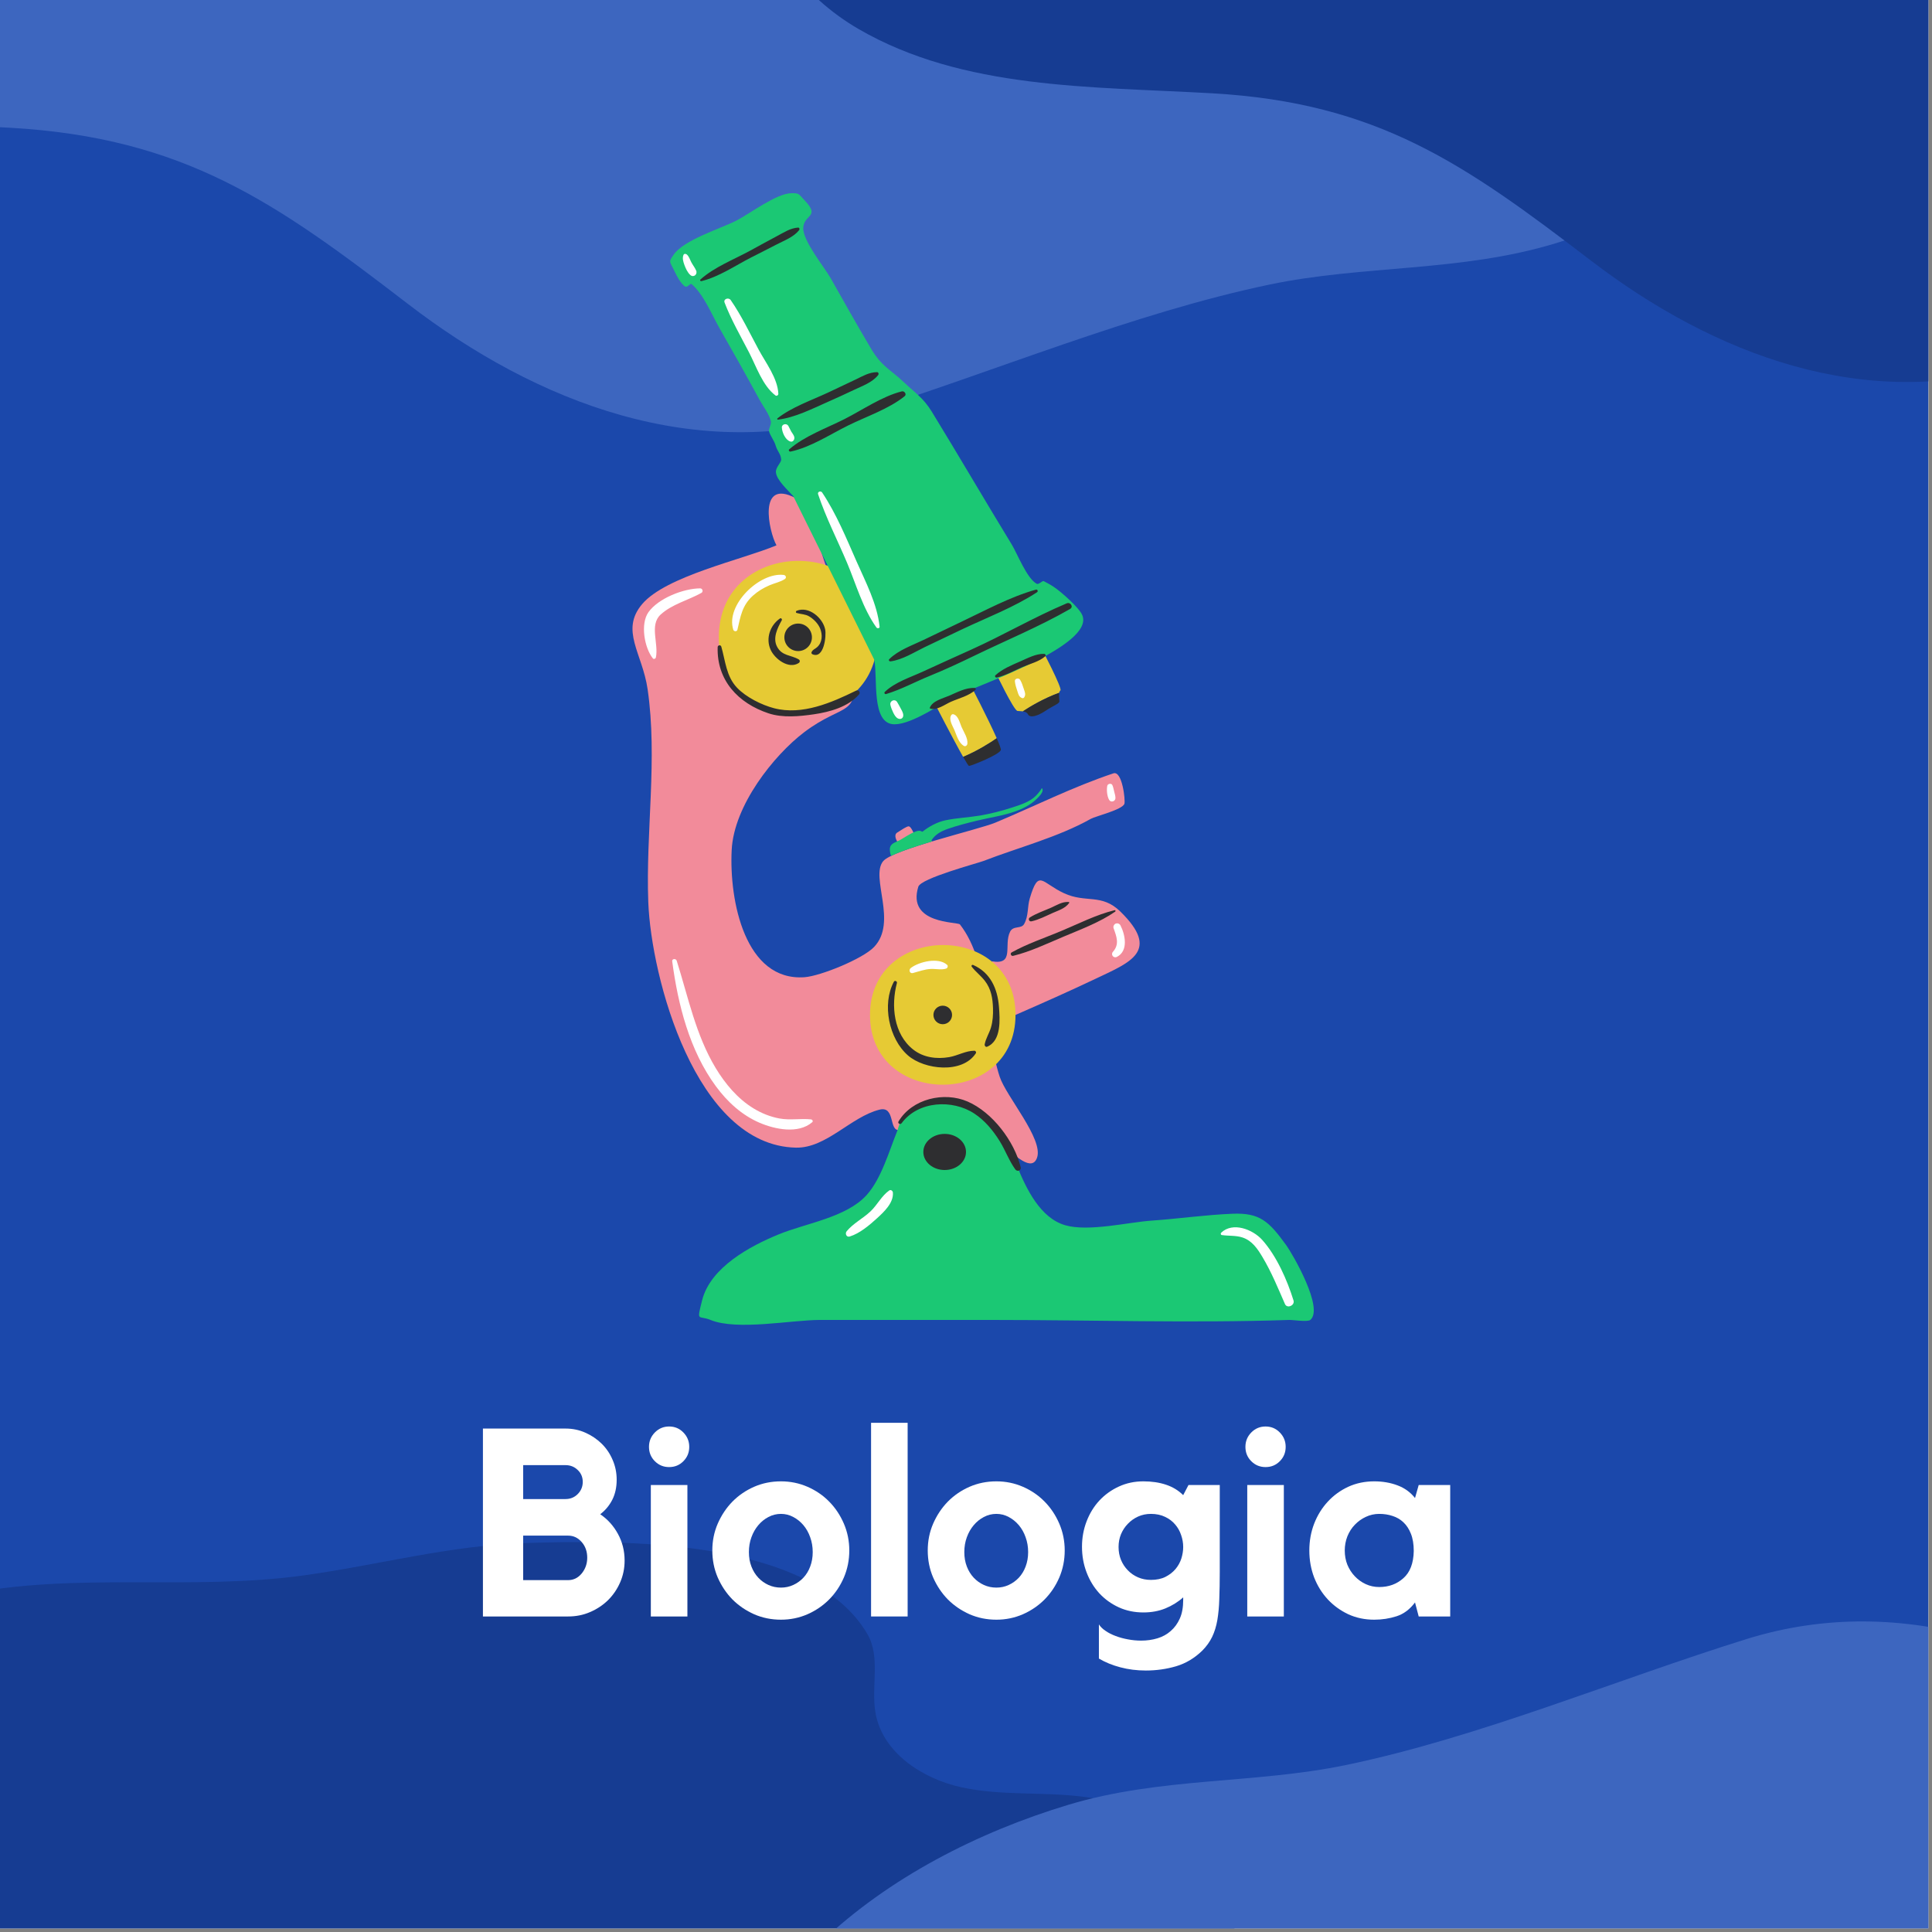 <svg xmlns="http://www.w3.org/2000/svg" width="262.5" viewBox="0 0 262.5 262.5" height="262.5" version="1.0"><rect x="0" y="0" width="262.5" height="262.5" fill="#808080" stroke="none"/><defs><clipPath id="a"><path d="M 0 0 L 262 0 L 262 262 L 0 262 Z M 0 0"/></clipPath><clipPath id="b"><path d="M 0 209 L 169 209 L 169 262 L 0 262 Z M 0 209"/></clipPath><clipPath id="c"><path d="M 95 220 L 262 220 L 262 262 L 95 262 Z M 95 220"/></clipPath><clipPath id="d"><path d="M 103 0 L 262 0 L 262 52 L 103 52 Z M 103 0"/></clipPath><clipPath id="e"><path d="M 91 26.25 L 178.504 26.25 L 178.504 180 L 91 180 Z M 91 26.25"/></clipPath></defs><g clip-path="url(#a)"><path fill="#FFF" d="M 0 0 L 262.5 0 L 262.5 269.25 L 0 269.25 Z M 0 0"/><path fill="#FFF" d="M 0 0 L 262.5 0 L 262.5 262.5 L 0 262.5 Z M 0 0"/><path fill="#1B48AB" d="M 0 0 L 262.5 0 L 262.5 262.5 L 0 262.5 Z M 0 0"/></g><g clip-path="url(#b)"><path fill="#163C92" d="M 168.59 270.234 C 167.887 293.449 147.762 308.043 127.312 314.219 C 116.805 317.391 106.176 316.578 95.738 318.75 C 80.648 321.891 65.125 328.434 50.32 333.047 C 32.367 338.645 14.676 331.828 0.402 320.887 C -14.234 309.66 -24.309 302.551 -43.582 301.449 C -57.629 300.648 -72.508 301.039 -84.672 293.973 C -91.098 290.242 -96.727 283.406 -95.559 276.062 C -94.254 267.891 -81.523 264.168 -75.184 261.387 C -71.117 259.602 -67.059 258.098 -63.969 254.809 C -58.785 249.289 -63.465 244.613 -60.73 238.766 C -56.855 230.484 -46.027 230.871 -38.551 230.09 C -25.555 228.73 -17.098 219.141 -4.961 216.66 C 10.309 213.543 25.949 216.176 41.277 214.047 C 51.449 212.637 61.086 209.957 71.531 209.645 C 84.328 209.266 110.164 208.875 117.852 222.02 C 119.691 225.164 118.316 229.184 118.961 232.77 C 119.922 238.137 125.305 241.676 130.633 242.84 C 135.957 244.004 141.508 243.445 146.922 244.09 C 160.863 245.746 169.004 256.543 168.59 270.234 Z M 168.59 270.234"/></g><g clip-path="url(#c)"><path fill="#3D66BF" d="M 95.699 297.855 C 96.543 270.078 120.633 252.617 145.121 245.227 C 157.699 241.434 170.426 242.402 182.918 239.805 C 200.988 236.047 219.574 228.219 237.297 222.699 C 258.789 216 279.973 224.152 297.059 237.25 C 314.582 250.68 326.648 259.188 349.723 260.504 C 366.535 261.465 384.352 261 398.914 269.453 C 406.609 273.918 413.348 282.098 411.949 290.879 C 410.387 300.66 395.145 305.113 387.555 308.445 C 382.688 310.578 377.828 312.375 374.129 316.312 C 367.922 322.918 373.527 328.512 370.25 335.508 C 365.609 345.418 352.648 344.953 343.695 345.891 C 328.137 347.516 318.012 358.992 303.48 361.957 C 285.199 365.688 266.473 362.539 248.125 365.082 C 235.949 366.773 224.41 369.98 211.902 370.352 C 196.578 370.809 165.648 371.273 156.445 355.547 C 154.242 351.781 155.891 346.977 155.117 342.684 C 153.969 336.262 147.523 332.027 141.145 330.633 C 134.77 329.242 128.125 329.91 121.641 329.141 C 104.949 327.156 95.203 314.234 95.699 297.855 Z M 95.699 297.855"/></g><path fill="#3D66BF" d="M 261.98 -21.074 C 261.117 7.508 236.402 25.473 211.285 33.078 C 198.383 36.984 185.328 35.984 172.512 38.66 C 153.973 42.527 134.906 50.578 116.727 56.262 C 94.68 63.152 72.949 54.762 55.418 41.289 C 37.441 27.469 25.066 18.715 1.395 17.359 C -15.855 16.371 -34.129 16.852 -49.07 8.152 C -56.961 3.559 -63.879 -4.859 -62.441 -13.898 C -60.84 -23.961 -45.203 -28.543 -37.414 -31.969 C -32.422 -34.164 -27.438 -36.016 -23.641 -40.066 C -17.277 -46.863 -23.023 -52.621 -19.664 -59.816 C -14.902 -70.016 -1.609 -69.539 7.574 -70.5 C 23.535 -72.172 33.926 -83.984 48.828 -87.035 C 67.582 -90.871 86.793 -87.633 105.621 -90.25 C 118.109 -91.988 129.945 -95.289 142.773 -95.672 C 158.496 -96.141 190.227 -96.621 199.668 -80.438 C 201.926 -76.566 200.238 -71.617 201.027 -67.203 C 202.211 -60.594 208.82 -56.234 215.363 -54.805 C 221.906 -53.371 228.719 -54.059 235.371 -53.266 C 252.496 -51.223 262.492 -37.93 261.98 -21.074 Z M 261.98 -21.074"/><g clip-path="url(#d)"><path fill="#163C92" d="M 412.715 -23.773 C 411.891 3.332 388.367 20.371 364.457 27.582 C 352.18 31.285 339.754 30.34 327.551 32.875 C 309.91 36.543 291.762 44.18 274.457 49.566 C 253.473 56.102 232.789 48.145 216.105 35.367 C 198.992 22.262 187.215 13.957 164.684 12.676 C 148.266 11.738 130.871 12.191 116.652 3.941 C 109.137 -0.414 102.559 -8.398 103.926 -16.969 C 105.449 -26.512 120.332 -30.859 127.746 -34.105 C 132.496 -36.188 137.242 -37.945 140.855 -41.785 C 146.914 -48.23 141.441 -53.691 144.637 -60.516 C 149.172 -70.188 161.824 -69.738 170.566 -70.648 C 185.758 -72.234 195.645 -83.434 209.832 -86.328 C 227.684 -89.969 245.969 -86.898 263.887 -89.379 C 275.773 -91.027 287.039 -94.156 299.25 -94.52 C 314.215 -94.965 344.414 -95.418 353.402 -80.07 C 355.551 -76.398 353.945 -71.707 354.695 -67.52 C 355.82 -61.254 362.113 -57.121 368.34 -55.762 C 374.566 -54.402 381.055 -55.055 387.383 -54.305 C 403.684 -52.367 413.199 -39.762 412.715 -23.773 Z M 412.715 -23.773"/></g><path fill="#F28B9A" d="M 152.234 123.863 C 149.668 121.348 147.559 122.746 144.57 121.363 C 141.492 119.938 141.133 117.98 139.914 122.07 C 139.574 123.211 139.762 124.465 139.145 125.551 C 138.75 126.25 137.676 125.727 137.242 126.586 C 136.32 128.422 137.926 131.164 134.742 130.609 L 137.977 137.898 C 141.652 136.293 145.324 134.664 148.949 132.941 C 153.562 130.75 157.707 129.219 152.234 123.863 Z M 130.43 125.605 C 130.129 125.215 123.191 125.605 124.77 120.48 C 125.125 119.324 132.805 117.297 133.613 116.984 C 138.348 115.152 143.773 113.75 148.211 111.254 C 148.855 110.895 152.512 110.016 152.773 109.207 C 152.926 108.742 152.477 104.68 151.281 105.074 C 145.82 106.891 140.527 109.559 135.223 111.777 C 133 112.703 121.285 115.402 119.984 117.02 C 118.219 119.207 121.996 125.281 118.754 128.672 C 117.207 130.289 111.461 132.617 109.316 132.773 C 101.238 133.359 99.062 122.41 99.414 115.484 C 99.719 109.422 105.141 102.633 109.219 99.52 C 114.777 95.289 116.867 97.688 115.828 90.543 C 115.148 85.871 113.465 80.453 111.914 75.996 C 111.309 74.254 109.695 68.516 108.082 67.668 C 102.914 64.957 104.453 72.203 105.5 74.094 C 100.855 76.043 90.465 78.273 87.246 82.082 C 84.23 85.656 87.273 88.738 87.988 93.625 C 89.371 103.051 87.719 113.059 88.082 122.574 C 88.469 132.75 94.488 155.656 108.145 155.93 C 112.273 156.016 115.602 151.746 119.492 150.77 C 121.719 150.211 120.695 153.82 122.25 153.523 C 124.387 153.117 125.234 149.66 128.352 149.527 C 132.016 149.375 139.551 161.141 140.902 157.297 C 141.797 154.766 136.719 148.996 135.828 146.297 C 133.785 140.137 134.645 131.062 130.43 125.605 Z M 121.906 114.332 C 121.906 114.332 121.34 113.473 121.906 113.117 C 122.473 112.766 123.211 112.246 123.484 112.273 C 123.758 112.301 124.102 113.105 124.102 113.105 C 124.102 113.105 124.777 114.316 121.906 114.332"/><path fill="#E6CA34" d="M 118.207 137.898 C 118.207 150.535 137.977 150.535 137.977 137.898 C 137.977 125.137 118.207 125.336 118.207 137.898 Z M 141.457 87.984 L 135.18 91.168 C 135.18 91.168 137.73 96.543 138.25 96.598 C 138.48 96.621 138.738 96.621 138.973 96.652 C 139.93 96.02 141.773 94.906 143.91 94.129 C 143.938 93.988 143.988 93.875 144.074 93.816 C 144.402 93.598 141.457 87.984 141.457 87.984 Z M 135.426 100.305 C 134.293 97.727 131.848 93.02 131.848 93.02 L 126.949 95.473 C 126.949 95.473 129.512 100.465 130.863 102.84 C 132.898 101.984 134.602 100.879 135.426 100.305 Z M 119.219 86.594 C 119.219 100.422 97.668 100.387 97.668 86.594 C 97.668 72.812 119.219 72.676 119.219 86.594"/><g clip-path="url(#e)"><path fill="#1BC874" d="M 103.238 54.391 C 103.695 55.23 104.527 56.289 104.738 57.23 C 104.84 57.684 104.395 58.246 104.496 58.621 C 104.656 59.215 105.195 59.871 105.383 60.523 C 105.629 61.375 106.074 61.617 106.137 62.422 C 106.168 62.871 105.355 63.484 105.426 64.195 C 105.527 65.242 107.086 66.637 107.77 67.398 L 118.781 89.629 C 119.297 92.035 118.297 98.418 121.543 98.41 C 124.02 98.402 128.035 95.477 130.211 94.43 C 133.176 93.004 148.695 87.672 147.059 83.605 C 146.637 82.566 144.215 80.457 143.285 79.816 C 142.688 79.402 142.234 79.191 141.824 78.965 C 141.617 78.852 141.152 79.473 140.848 79.312 C 139.516 78.594 138.211 75.199 137.457 73.969 C 133.797 67.973 130.262 61.906 126.594 55.922 C 125.449 54.059 124.305 53.352 122.875 51.992 C 120.938 50.152 119.809 49.848 118.305 47.301 C 116.449 44.156 114.648 40.977 112.859 37.793 C 112.027 36.32 109.051 32.711 109.137 30.957 C 109.223 29.109 111.496 29.523 109.34 27.238 C 108.441 26.281 108.586 26.254 107.562 26.25 C 105.52 26.242 101.805 29.086 100.016 29.992 C 97.906 31.062 92.902 32.598 91.535 34.598 C 90.797 35.676 90.965 35.41 91.695 36.949 C 92.02 37.625 92.426 38.395 93.004 38.875 C 93.414 39.207 93.75 38.41 93.988 38.613 C 95.621 40.027 96.688 42.719 97.781 44.633 C 99.633 47.867 101.461 51.117 103.238 54.391 Z M 174.73 169.145 C 172.395 165.918 171.152 164.766 167.48 164.91 C 163.824 165.055 160.133 165.59 156.48 165.844 C 153.266 166.066 147.906 167.387 144.734 166.473 C 141.332 165.492 139.438 161.508 138.199 158.465 C 136.781 154.996 135.223 151.344 131.355 149.977 C 128.102 148.824 122.871 149.676 121.953 153.551 C 120.82 156.324 119.766 160.141 117.742 162.379 C 114.98 165.426 109.527 166.188 105.793 167.715 C 101.91 169.309 96.527 172.184 95.395 176.676 C 94.629 179.723 94.887 178.66 96.535 179.34 C 100.156 180.824 107.539 179.34 111.406 179.34 C 119.191 179.34 126.984 179.34 134.773 179.34 C 148.219 179.34 161.75 179.789 175.188 179.34 C 175.617 179.324 177.664 179.641 178.027 179.34 C 179.91 177.793 175.672 170.441 174.73 169.145 Z M 126.551 114.18 C 126.59 114.223 126.625 114.27 126.664 114.316 C 124.441 114.98 122.336 115.672 121.074 116.293 C 120.961 115.988 120.887 115.66 120.902 115.348 C 120.938 114.57 121.672 114.469 122.242 114.156 C 122.934 113.777 123.59 113.293 124.328 113.008 C 124.578 112.91 124.871 112.82 125.129 112.918 C 125.195 112.941 125.258 112.977 125.316 113.012 C 126.223 112.305 127.289 111.707 128.422 111.461 C 129.984 111.129 131.602 111.07 133.176 110.805 C 134.641 110.555 136.098 110.176 137.512 109.719 C 138.621 109.359 139.969 108.945 140.793 108.074 C 141.004 107.855 141.203 107.613 141.379 107.367 C 141.395 107.348 141.527 107.098 141.559 107.098 C 141.613 107.098 141.66 107.254 141.664 107.301 C 141.699 107.742 141.094 108.316 140.82 108.578 C 140.016 109.355 138.984 109.879 137.934 110.246 C 136.273 110.836 134.488 111.078 132.777 111.496 C 131.434 111.82 130.082 112.164 128.77 112.621 C 127.887 112.93 127.074 113.363 126.551 114.18"/></g><path fill="#2E2E30" d="M 131.465 149.664 C 128.27 148.281 123.934 149.281 122.086 152.363 C 121.918 152.637 122.32 152.852 122.504 152.605 C 124.762 149.562 129.422 149.344 132.383 151.301 C 133.816 152.246 134.918 153.59 135.82 155.031 C 136.598 156.277 137.098 157.715 137.957 158.895 C 138.215 159.242 138.793 159.047 138.68 158.59 C 137.824 155.062 134.836 151.121 131.465 149.664 Z M 105.527 33.211 C 106.582 32.664 107.828 32.211 108.574 31.273 C 108.676 31.148 108.625 30.906 108.43 30.922 C 107.363 31 106.551 31.562 105.605 32.059 C 104.363 32.715 103.137 33.395 101.906 34.066 C 99.688 35.273 97.051 36.285 95.164 37.977 C 95.062 38.07 95.168 38.227 95.293 38.199 C 97.676 37.621 99.898 36.086 102.066 34.977 C 103.219 34.387 104.379 33.809 105.527 33.211 Z M 105.695 57.016 C 107.98 56.754 110.375 55.531 112.473 54.605 C 113.648 54.086 114.816 53.555 115.977 53 C 117.141 52.441 118.492 51.992 119.309 50.969 C 119.43 50.816 119.367 50.559 119.145 50.562 C 118.051 50.59 117.223 51.102 116.25 51.566 C 114.996 52.168 113.734 52.762 112.477 53.352 C 110.254 54.391 107.547 55.324 105.625 56.848 C 105.559 56.898 105.613 57.027 105.695 57.016 Z M 107.234 61.051 C 107.09 61.18 107.25 61.391 107.414 61.355 C 110.113 60.789 112.789 59.016 115.25 57.801 C 117.734 56.574 120.754 55.57 122.91 53.836 C 123.234 53.574 122.879 53.086 122.527 53.176 C 119.84 53.855 117.211 55.688 114.746 56.938 C 112.305 58.172 109.301 59.242 107.234 61.051 Z M 132.43 89.07 C 136.719 86.992 141.254 85.117 145.383 82.746 C 145.898 82.449 145.445 81.758 144.93 81.977 C 140.523 83.84 136.328 86.293 131.957 88.266 C 129.77 89.254 127.582 90.238 125.398 91.246 C 123.672 92.043 121.609 92.68 120.215 94.012 C 120.09 94.133 120.219 94.352 120.387 94.301 C 122.418 93.695 124.379 92.621 126.352 91.82 C 128.41 90.984 130.434 90.039 132.43 89.07 Z M 121.008 89.859 C 122.648 89.633 124.207 88.617 125.684 87.906 C 127.379 87.09 129.082 86.277 130.785 85.473 C 134.148 83.887 137.793 82.5 140.898 80.469 C 141.082 80.352 140.973 80.051 140.75 80.113 C 137.246 81.094 133.879 82.938 130.598 84.492 C 128.895 85.301 127.195 86.117 125.5 86.938 C 123.934 87.695 122.074 88.32 120.828 89.555 C 120.684 89.695 120.836 89.883 121.008 89.859 Z M 142.016 89.172 C 142.148 89.055 142.039 88.848 141.879 88.84 C 140.77 88.797 139.59 89.441 138.586 89.879 C 137.441 90.379 136.184 90.895 135.254 91.742 C 135.105 91.875 135.262 92.098 135.438 92.059 C 136.652 91.773 137.812 91.105 138.957 90.617 C 139.953 90.188 141.191 89.898 142.016 89.172 Z M 132.434 93.477 C 131.246 93.395 130.031 94.07 128.965 94.527 C 128.109 94.891 126.676 95.23 126.328 96.168 C 126.312 96.211 126.348 96.266 126.391 96.277 C 127.309 96.551 128.371 95.715 129.199 95.352 C 130.277 94.871 131.66 94.555 132.535 93.727 C 132.637 93.633 132.555 93.484 132.434 93.477 Z M 116.309 93.84 C 112.988 95.469 108.996 97.219 105.18 96.227 C 103.477 95.785 101.367 94.727 100.145 93.445 C 98.668 91.895 98.562 89.801 98.004 87.859 C 97.926 87.582 97.52 87.641 97.508 87.926 C 97.375 92.434 100.281 95.539 104.414 96.918 C 106.359 97.562 108.621 97.336 110.613 97.047 C 112.75 96.734 115.246 96.043 116.711 94.359 C 116.961 94.074 116.652 93.672 116.309 93.84 Z M 110.41 88.906 C 111.961 89.539 112.293 86.41 112.117 85.527 C 111.801 83.949 109.883 82.309 108.242 82.988 C 108.109 83.047 108.09 83.234 108.242 83.285 C 108.82 83.461 109.414 83.43 109.945 83.75 C 110.559 84.117 111.152 84.723 111.422 85.375 C 111.781 86.242 111.746 87.301 111 87.949 C 110.695 88.211 110.473 88.223 110.277 88.582 C 110.203 88.719 110.277 88.852 110.41 88.906 Z M 105.973 84.031 C 104.637 84.961 104.012 86.723 104.695 88.262 C 105.254 89.527 107.156 90.977 108.531 90.078 C 108.703 89.961 108.719 89.707 108.531 89.598 C 107.477 88.977 106.266 89.148 105.59 87.887 C 104.949 86.695 105.629 85.34 106.219 84.273 C 106.301 84.129 106.129 83.922 105.973 84.031 Z M 133.789 141.891 C 133.754 142.066 133.91 142.305 134.121 142.219 C 136.082 141.402 135.863 138.488 135.723 136.742 C 135.531 134.332 134.57 132.148 132.23 131.113 C 132.062 131.039 131.926 131.215 132.039 131.359 C 132.578 132.055 133.281 132.574 133.816 133.273 C 134.672 134.387 134.875 135.625 134.918 136.996 C 134.945 137.879 134.891 138.785 134.633 139.637 C 134.395 140.414 133.941 141.09 133.789 141.891 Z M 123.375 143.41 C 125.609 145.348 130.754 145.93 132.586 143.109 C 132.684 142.961 132.555 142.762 132.387 142.762 C 131.199 142.766 130.141 143.426 128.973 143.629 C 127.266 143.926 125.469 143.695 124.082 142.605 C 121.402 140.5 121.047 136.633 121.863 133.562 C 121.926 133.32 121.57 133.16 121.449 133.391 C 119.809 136.445 120.773 141.152 123.375 143.41 Z M 151.441 123.668 C 148.957 124.273 146.508 125.523 144.152 126.508 C 141.93 127.441 139.566 128.223 137.457 129.402 C 137.199 129.547 137.375 129.941 137.656 129.871 C 140 129.297 142.258 128.207 144.477 127.273 C 146.801 126.293 149.449 125.305 151.52 123.863 C 151.617 123.797 151.559 123.641 151.441 123.668 Z M 140.152 125.18 C 141.148 124.957 142.098 124.461 143.023 124.047 C 143.844 123.684 144.734 123.426 145.27 122.68 C 145.309 122.625 145.254 122.555 145.195 122.551 C 144.32 122.496 143.605 122.973 142.828 123.32 C 141.863 123.746 140.824 124.09 139.93 124.652 C 139.648 124.828 139.828 125.254 140.152 125.18 Z M 128.09 136.641 C 127.391 136.641 126.824 137.203 126.824 137.898 C 126.824 138.598 127.391 139.16 128.09 139.16 C 128.789 139.16 129.355 138.598 129.355 137.898 C 129.355 137.203 128.789 136.641 128.09 136.641 Z M 110.316 86.594 C 110.316 85.559 109.477 84.723 108.445 84.723 C 107.41 84.723 106.57 85.559 106.57 86.594 C 106.57 87.625 107.41 88.461 108.445 88.461 C 109.477 88.461 110.316 87.625 110.316 86.594 Z M 139.672 97.059 C 139.918 97.551 140.875 97.359 142.023 96.598 C 143.172 95.832 143.938 95.617 143.938 95.289 C 143.938 95.051 143.84 94.496 143.91 94.129 C 141.773 94.906 139.93 96.02 138.973 96.652 C 139.27 96.695 139.535 96.789 139.672 97.059 Z M 135.98 101.906 C 136.02 101.754 135.793 101.141 135.426 100.305 C 134.602 100.879 132.898 101.984 130.863 102.84 C 131.285 103.578 131.59 104.066 131.66 104.066 C 131.961 104.066 135.816 102.523 135.98 101.906 Z M 131.25 156.516 C 131.25 157.871 129.953 158.969 128.352 158.969 C 126.75 158.969 125.453 157.871 125.453 156.516 C 125.453 155.16 126.75 154.062 128.352 154.062 C 129.953 154.062 131.25 155.16 131.25 156.516"/><path fill="#FFF" d="M 175.75 176.695 C 174.895 173.934 173.449 170.645 171.496 168.465 C 170.219 167.039 167.492 165.969 165.914 167.496 C 165.824 167.586 165.855 167.781 165.996 167.805 C 166.93 167.945 167.906 167.836 168.816 168.137 C 170.129 168.57 170.863 169.676 171.535 170.801 C 172.758 172.848 173.637 175.008 174.59 177.184 C 174.879 177.84 175.957 177.371 175.75 176.695 Z M 138.605 92.371 C 138.422 92.066 137.852 92.168 137.891 92.562 C 137.934 93.039 138.094 93.484 138.242 93.941 C 138.383 94.371 138.441 94.684 138.891 94.855 C 138.992 94.895 139.105 94.828 139.16 94.746 C 139.41 94.355 139.242 94.027 139.109 93.621 C 138.965 93.199 138.84 92.754 138.605 92.371 Z M 129.527 97.043 C 129.418 97.02 129.316 97.062 129.254 97.156 C 128.855 97.738 129.434 98.629 129.676 99.195 C 129.988 99.926 130.234 100.895 130.938 101.336 C 131.172 101.48 131.414 101.285 131.438 101.051 C 131.52 100.281 130.949 99.473 130.652 98.785 C 130.406 98.223 130.199 97.203 129.527 97.043 Z M 151.555 108.449 C 151.562 108.141 151.457 107.832 151.383 107.539 C 151.309 107.246 151.262 106.953 151.141 106.68 C 151.012 106.379 150.508 106.465 150.445 106.77 C 150.332 107.316 150.414 108.191 150.699 108.68 C 150.934 109.078 151.539 108.895 151.555 108.449 Z M 151.785 125.457 C 151.617 125.469 151.543 125.488 151.426 125.605 C 151.305 125.727 151.234 125.934 151.297 126.102 C 151.711 127.258 152.129 128.297 151.215 129.32 C 150.879 129.695 151.297 130.246 151.75 130.012 C 153.352 129.195 152.879 126.977 152.227 125.711 C 152.148 125.559 151.957 125.449 151.785 125.457 Z M 123.746 131.523 C 123.434 131.766 123.594 132.324 124.035 132.207 C 124.844 131.988 125.605 131.699 126.453 131.652 C 127.141 131.617 127.875 131.809 128.535 131.609 C 128.754 131.547 128.855 131.246 128.676 131.086 C 127.5 130.031 124.875 130.66 123.746 131.523 Z M 99.629 85.555 C 99.711 85.82 100.129 85.852 100.195 85.555 C 100.617 83.75 100.824 82.25 102.312 80.922 C 102.98 80.324 103.742 79.867 104.566 79.516 C 105.262 79.219 106.004 79.086 106.637 78.676 C 106.902 78.504 106.773 78.152 106.484 78.117 C 103.207 77.715 98.555 82.195 99.629 85.555 Z M 121.891 95.383 C 121.582 94.898 120.863 95.215 120.977 95.77 C 121.051 96.129 121.199 96.473 121.355 96.805 C 121.508 97.117 121.707 97.492 122.039 97.633 C 122.363 97.773 122.695 97.609 122.723 97.242 C 122.75 96.898 122.547 96.574 122.391 96.277 C 122.23 95.977 122.074 95.672 121.891 95.383 Z M 107.371 59.984 C 107.734 60.105 107.969 59.742 107.926 59.43 C 107.883 59.125 107.66 58.895 107.508 58.637 C 107.355 58.383 107.258 58.105 107.105 57.855 C 106.875 57.473 106.207 57.613 106.23 58.09 C 106.266 58.75 106.695 59.762 107.371 59.984 Z M 93.797 37.367 C 94.242 37.762 94.809 37.273 94.586 36.762 C 94.414 36.363 94.121 36 93.918 35.613 C 93.738 35.27 93.613 34.816 93.301 34.566 C 93.18 34.473 92.949 34.445 92.871 34.625 C 92.676 35.07 92.832 35.562 92.992 36.004 C 93.164 36.473 93.418 37.031 93.797 37.367 Z M 101.766 47.871 C 102.758 49.781 103.609 52.406 105.363 53.73 C 105.523 53.852 105.762 53.691 105.754 53.508 C 105.66 51.387 104.047 49.309 103.066 47.484 C 101.855 45.234 100.734 42.871 99.277 40.766 C 99.004 40.375 98.254 40.602 98.449 41.113 C 99.344 43.449 100.617 45.652 101.766 47.871 Z M 119.078 85.254 C 119.195 85.418 119.535 85.387 119.508 85.137 C 119.184 82.059 117.613 79.078 116.375 76.273 C 114.984 73.113 113.625 69.793 111.703 66.914 C 111.523 66.648 111.043 66.805 111.152 67.145 C 112.215 70.336 113.785 73.375 115.09 76.469 C 116.309 79.363 117.238 82.684 119.078 85.254 Z M 120.82 161.75 C 119.781 162.473 119.188 163.734 118.262 164.602 C 117.258 165.547 115.906 166.23 115.035 167.293 C 114.785 167.598 115.008 168.141 115.449 168.004 C 116.812 167.59 118.133 166.461 119.176 165.512 C 120.117 164.652 121.43 163.422 121.316 162.035 C 121.301 161.809 121.043 161.594 120.82 161.75 Z M 110.195 152.09 C 108.75 151.941 107.363 152.234 105.91 151.969 C 104.668 151.738 103.492 151.27 102.414 150.617 C 100.23 149.297 98.535 147.262 97.23 145.102 C 94.52 140.594 93.508 135.477 91.941 130.527 C 91.844 130.211 91.285 130.246 91.332 130.609 C 92.113 136.492 93.688 142.734 97.266 147.59 C 98.812 149.691 100.781 151.512 103.207 152.551 C 105.305 153.449 108.461 154.102 110.355 152.477 C 110.52 152.332 110.371 152.109 110.195 152.09 Z M 89.754 83.508 C 88.203 84.934 89.527 87.496 89.109 89.348 C 89.07 89.512 88.816 89.594 88.703 89.453 C 87.559 88.02 86.973 84.766 88.109 83.172 C 89.465 81.277 92.875 79.953 95.133 79.941 C 95.457 79.938 95.586 80.395 95.297 80.559 C 93.5 81.559 91.301 82.09 89.754 83.508"/><g fill="#FFF"><g><g><path d="M 17.672 -13.891 C 18.68 -13.203 19.484 -12.312 20.078 -11.219 C 20.68 -10.125 20.984 -8.914 20.984 -7.594 C 20.984 -6.539 20.781 -5.551 20.375 -4.625 C 19.969 -3.695 19.414 -2.891 18.719 -2.203 C 18.02 -1.523 17.207 -0.988 16.281 -0.594 C 15.363 -0.195 14.375 0 13.312 0 L 1.734 0 L 1.734 -25.531 L 12.953 -25.531 C 13.922 -25.531 14.82 -25.344 15.656 -24.969 C 16.5 -24.594 17.238 -24.094 17.875 -23.469 C 18.508 -22.844 19.004 -22.109 19.359 -21.266 C 19.723 -20.43 19.906 -19.535 19.906 -18.578 C 19.906 -17.547 19.707 -16.641 19.312 -15.859 C 18.914 -15.078 18.367 -14.422 17.672 -13.891 Z M 7.203 -15.953 L 12.953 -15.953 C 13.609 -15.953 14.16 -16.176 14.609 -16.625 C 15.066 -17.082 15.297 -17.633 15.297 -18.281 C 15.297 -18.938 15.066 -19.477 14.609 -19.906 C 14.16 -20.344 13.609 -20.562 12.953 -20.562 L 7.203 -20.562 Z M 13.312 -4.938 C 14.039 -4.938 14.656 -5.238 15.156 -5.844 C 15.656 -6.457 15.906 -7.172 15.906 -7.984 C 15.906 -8.828 15.656 -9.535 15.156 -10.109 C 14.656 -10.691 14.039 -10.984 13.312 -10.984 L 7.203 -10.984 L 7.203 -4.938 Z M 13.312 -4.938" transform="translate(63.881 219.629)"/></g></g></g><g fill="#FFF"><g><g><path d="M 7.016 0 L 2.047 0 L 2.047 -17.859 L 7.016 -17.859 Z M 4.531 -20.297 C 3.77 -20.297 3.125 -20.562 2.594 -21.094 C 2.062 -21.625 1.797 -22.273 1.797 -23.047 C 1.797 -23.805 2.062 -24.457 2.594 -25 C 3.125 -25.539 3.77 -25.812 4.531 -25.812 C 5.301 -25.812 5.945 -25.539 6.469 -25 C 7 -24.457 7.266 -23.805 7.266 -23.047 C 7.266 -22.273 7 -21.625 6.469 -21.094 C 5.945 -20.562 5.301 -20.297 4.531 -20.297 Z M 4.531 -20.297" transform="translate(86.381 219.629)"/></g></g></g><g fill="#FFF"><g><g><path d="M 10.406 -18.359 C 11.676 -18.359 12.875 -18.113 14 -17.625 C 15.133 -17.133 16.117 -16.461 16.953 -15.609 C 17.797 -14.754 18.461 -13.754 18.953 -12.609 C 19.441 -11.473 19.688 -10.258 19.688 -8.969 C 19.688 -7.664 19.441 -6.441 18.953 -5.297 C 18.461 -4.16 17.797 -3.164 16.953 -2.312 C 16.117 -1.469 15.133 -0.797 14 -0.297 C 12.875 0.191 11.676 0.438 10.406 0.438 C 9.102 0.438 7.891 0.191 6.766 -0.297 C 5.641 -0.797 4.656 -1.469 3.812 -2.312 C 2.977 -3.164 2.312 -4.16 1.812 -5.297 C 1.32 -6.441 1.078 -7.664 1.078 -8.969 C 1.078 -10.258 1.32 -11.473 1.812 -12.609 C 2.312 -13.754 2.977 -14.754 3.812 -15.609 C 4.656 -16.461 5.641 -17.133 6.766 -17.625 C 7.891 -18.113 9.102 -18.359 10.406 -18.359 Z M 10.406 -3.922 C 11 -3.922 11.555 -4.039 12.078 -4.281 C 12.598 -4.52 13.055 -4.848 13.453 -5.266 C 13.848 -5.691 14.156 -6.195 14.375 -6.781 C 14.602 -7.375 14.719 -8.031 14.719 -8.75 C 14.719 -9.469 14.602 -10.141 14.375 -10.766 C 14.156 -11.391 13.848 -11.938 13.453 -12.406 C 13.055 -12.875 12.598 -13.242 12.078 -13.516 C 11.555 -13.797 11 -13.938 10.406 -13.938 C 9.801 -13.938 9.234 -13.797 8.703 -13.516 C 8.18 -13.242 7.723 -12.875 7.328 -12.406 C 6.93 -11.938 6.617 -11.391 6.391 -10.766 C 6.16 -10.141 6.047 -9.469 6.047 -8.75 C 6.047 -8.031 6.16 -7.375 6.391 -6.781 C 6.617 -6.195 6.93 -5.691 7.328 -5.266 C 7.723 -4.848 8.18 -4.52 8.703 -4.281 C 9.234 -4.039 9.801 -3.922 10.406 -3.922 Z M 10.406 -3.922" transform="translate(95.705 219.629)"/></g></g></g><g fill="#FFF"><g><g><path d="M 1.766 -26.312 L 6.734 -26.312 L 6.734 0 L 1.766 0 Z M 1.766 -26.312" transform="translate(116.586 219.629)"/></g></g></g><g fill="#FFF"><g><g><path d="M 10.406 -18.359 C 11.676 -18.359 12.875 -18.113 14 -17.625 C 15.133 -17.133 16.117 -16.461 16.953 -15.609 C 17.797 -14.754 18.461 -13.754 18.953 -12.609 C 19.441 -11.473 19.688 -10.258 19.688 -8.969 C 19.688 -7.664 19.441 -6.441 18.953 -5.297 C 18.461 -4.16 17.797 -3.164 16.953 -2.312 C 16.117 -1.469 15.133 -0.797 14 -0.297 C 12.875 0.191 11.676 0.438 10.406 0.438 C 9.102 0.438 7.891 0.191 6.766 -0.297 C 5.641 -0.797 4.656 -1.469 3.812 -2.312 C 2.977 -3.164 2.312 -4.16 1.812 -5.297 C 1.32 -6.441 1.078 -7.664 1.078 -8.969 C 1.078 -10.258 1.32 -11.473 1.812 -12.609 C 2.312 -13.754 2.977 -14.754 3.812 -15.609 C 4.656 -16.461 5.641 -17.133 6.766 -17.625 C 7.891 -18.113 9.102 -18.359 10.406 -18.359 Z M 10.406 -3.922 C 11 -3.922 11.555 -4.039 12.078 -4.281 C 12.598 -4.52 13.055 -4.848 13.453 -5.266 C 13.848 -5.691 14.156 -6.195 14.375 -6.781 C 14.602 -7.375 14.719 -8.031 14.719 -8.75 C 14.719 -9.469 14.602 -10.141 14.375 -10.766 C 14.156 -11.391 13.848 -11.938 13.453 -12.406 C 13.055 -12.875 12.598 -13.242 12.078 -13.516 C 11.555 -13.797 11 -13.938 10.406 -13.938 C 9.801 -13.938 9.234 -13.797 8.703 -13.516 C 8.18 -13.242 7.723 -12.875 7.328 -12.406 C 6.93 -11.938 6.617 -11.391 6.391 -10.766 C 6.16 -10.141 6.047 -9.469 6.047 -8.75 C 6.047 -8.031 6.16 -7.375 6.391 -6.781 C 6.617 -6.195 6.93 -5.691 7.328 -5.266 C 7.723 -4.848 8.18 -4.52 8.703 -4.281 C 9.234 -4.039 9.801 -3.922 10.406 -3.922 Z M 10.406 -3.922" transform="translate(124.974 219.629)"/></g></g></g><g fill="#FFF"><g><g><path d="M 15.625 -17.859 L 19.875 -17.859 L 19.875 -6.047 C 19.875 -4.68 19.852 -3.461 19.812 -2.391 C 19.781 -1.328 19.691 -0.367 19.547 0.484 C 19.398 1.336 19.164 2.098 18.844 2.766 C 18.52 3.441 18.07 4.066 17.5 4.641 C 16.438 5.672 15.25 6.379 13.938 6.766 C 12.633 7.148 11.266 7.344 9.828 7.344 C 8.598 7.344 7.441 7.195 6.359 6.906 C 5.285 6.625 4.316 6.227 3.453 5.719 L 3.453 1.078 C 3.672 1.41 3.977 1.707 4.375 1.969 C 4.77 2.238 5.223 2.469 5.734 2.656 C 6.254 2.852 6.805 3.004 7.391 3.109 C 7.984 3.223 8.582 3.281 9.188 3.281 C 9.977 3.281 10.719 3.176 11.406 2.969 C 12.102 2.758 12.707 2.426 13.219 1.969 C 13.738 1.52 14.148 0.953 14.453 0.266 C 14.754 -0.41 14.906 -1.242 14.906 -2.234 L 14.906 -2.594 C 14.207 -1.969 13.398 -1.469 12.484 -1.094 C 11.578 -0.727 10.582 -0.547 9.5 -0.547 C 8.301 -0.547 7.191 -0.773 6.172 -1.234 C 5.148 -1.703 4.266 -2.336 3.516 -3.141 C 2.773 -3.953 2.195 -4.898 1.781 -5.984 C 1.363 -7.078 1.156 -8.238 1.156 -9.469 C 1.156 -10.688 1.363 -11.836 1.781 -12.922 C 2.195 -14.004 2.773 -14.945 3.516 -15.75 C 4.266 -16.551 5.148 -17.188 6.172 -17.656 C 7.191 -18.125 8.301 -18.359 9.5 -18.359 C 10.633 -18.359 11.656 -18.207 12.562 -17.906 C 13.477 -17.602 14.258 -17.129 14.906 -16.484 Z M 10.516 -4.969 C 11.273 -4.969 11.93 -5.102 12.484 -5.375 C 13.035 -5.656 13.492 -6.008 13.859 -6.438 C 14.223 -6.875 14.488 -7.352 14.656 -7.875 C 14.82 -8.406 14.906 -8.926 14.906 -9.438 C 14.906 -9.988 14.812 -10.531 14.625 -11.062 C 14.445 -11.602 14.176 -12.082 13.812 -12.5 C 13.457 -12.926 13.004 -13.27 12.453 -13.531 C 11.898 -13.801 11.254 -13.938 10.516 -13.938 C 9.891 -13.938 9.312 -13.816 8.781 -13.578 C 8.25 -13.336 7.785 -13.008 7.391 -12.594 C 6.992 -12.188 6.68 -11.711 6.453 -11.172 C 6.234 -10.641 6.125 -10.062 6.125 -9.438 C 6.125 -8.812 6.234 -8.227 6.453 -7.688 C 6.68 -7.145 6.992 -6.672 7.391 -6.266 C 7.785 -5.859 8.25 -5.539 8.781 -5.312 C 9.312 -5.082 9.891 -4.969 10.516 -4.969 Z M 10.516 -4.969" transform="translate(145.854 219.629)"/></g></g></g><g fill="#FFF"><g><g><path d="M 7.016 0 L 2.047 0 L 2.047 -17.859 L 7.016 -17.859 Z M 4.531 -20.297 C 3.77 -20.297 3.125 -20.562 2.594 -21.094 C 2.062 -21.625 1.797 -22.273 1.797 -23.047 C 1.797 -23.805 2.062 -24.457 2.594 -25 C 3.125 -25.539 3.77 -25.812 4.531 -25.812 C 5.301 -25.812 5.945 -25.539 6.469 -25 C 7 -24.457 7.266 -23.805 7.266 -23.047 C 7.266 -22.273 7 -21.625 6.469 -21.094 C 5.945 -20.562 5.301 -20.297 4.531 -20.297 Z M 4.531 -20.297" transform="translate(167.418 219.629)"/></g></g></g><g fill="#FFF"><g><g><path d="M 20.297 -17.859 L 20.297 0 L 16.016 0 L 15.516 -1.906 C 14.816 -0.969 13.984 -0.344 13.016 -0.031 C 12.047 0.281 11.031 0.438 9.969 0.438 C 8.695 0.438 7.523 0.191 6.453 -0.297 C 5.391 -0.797 4.461 -1.469 3.672 -2.312 C 2.879 -3.164 2.258 -4.16 1.812 -5.297 C 1.375 -6.441 1.156 -7.664 1.156 -8.969 C 1.156 -10.258 1.375 -11.473 1.812 -12.609 C 2.258 -13.754 2.879 -14.754 3.672 -15.609 C 4.461 -16.461 5.391 -17.133 6.453 -17.625 C 7.523 -18.113 8.695 -18.359 9.969 -18.359 C 11.125 -18.359 12.18 -18.176 13.141 -17.812 C 14.098 -17.457 14.891 -16.883 15.516 -16.094 L 16.016 -17.859 Z M 15.344 -8.891 C 15.344 -9.828 15.211 -10.613 14.953 -11.25 C 14.703 -11.883 14.363 -12.398 13.938 -12.797 C 13.52 -13.191 13.031 -13.477 12.469 -13.656 C 11.906 -13.844 11.301 -13.938 10.656 -13.938 C 10.008 -13.938 9.398 -13.801 8.828 -13.531 C 8.266 -13.27 7.77 -12.914 7.344 -12.469 C 6.914 -12.031 6.578 -11.504 6.328 -10.891 C 6.086 -10.273 5.969 -9.633 5.969 -8.969 C 5.969 -8.27 6.086 -7.617 6.328 -7.016 C 6.578 -6.422 6.914 -5.898 7.344 -5.453 C 7.77 -5.004 8.266 -4.648 8.828 -4.391 C 9.398 -4.129 10.008 -4 10.656 -4 C 11.945 -4 13.039 -4.398 13.938 -5.203 C 14.844 -6.004 15.312 -7.234 15.344 -8.891 Z M 15.344 -8.891" transform="translate(176.742 219.629)"/></g></g></g></svg>